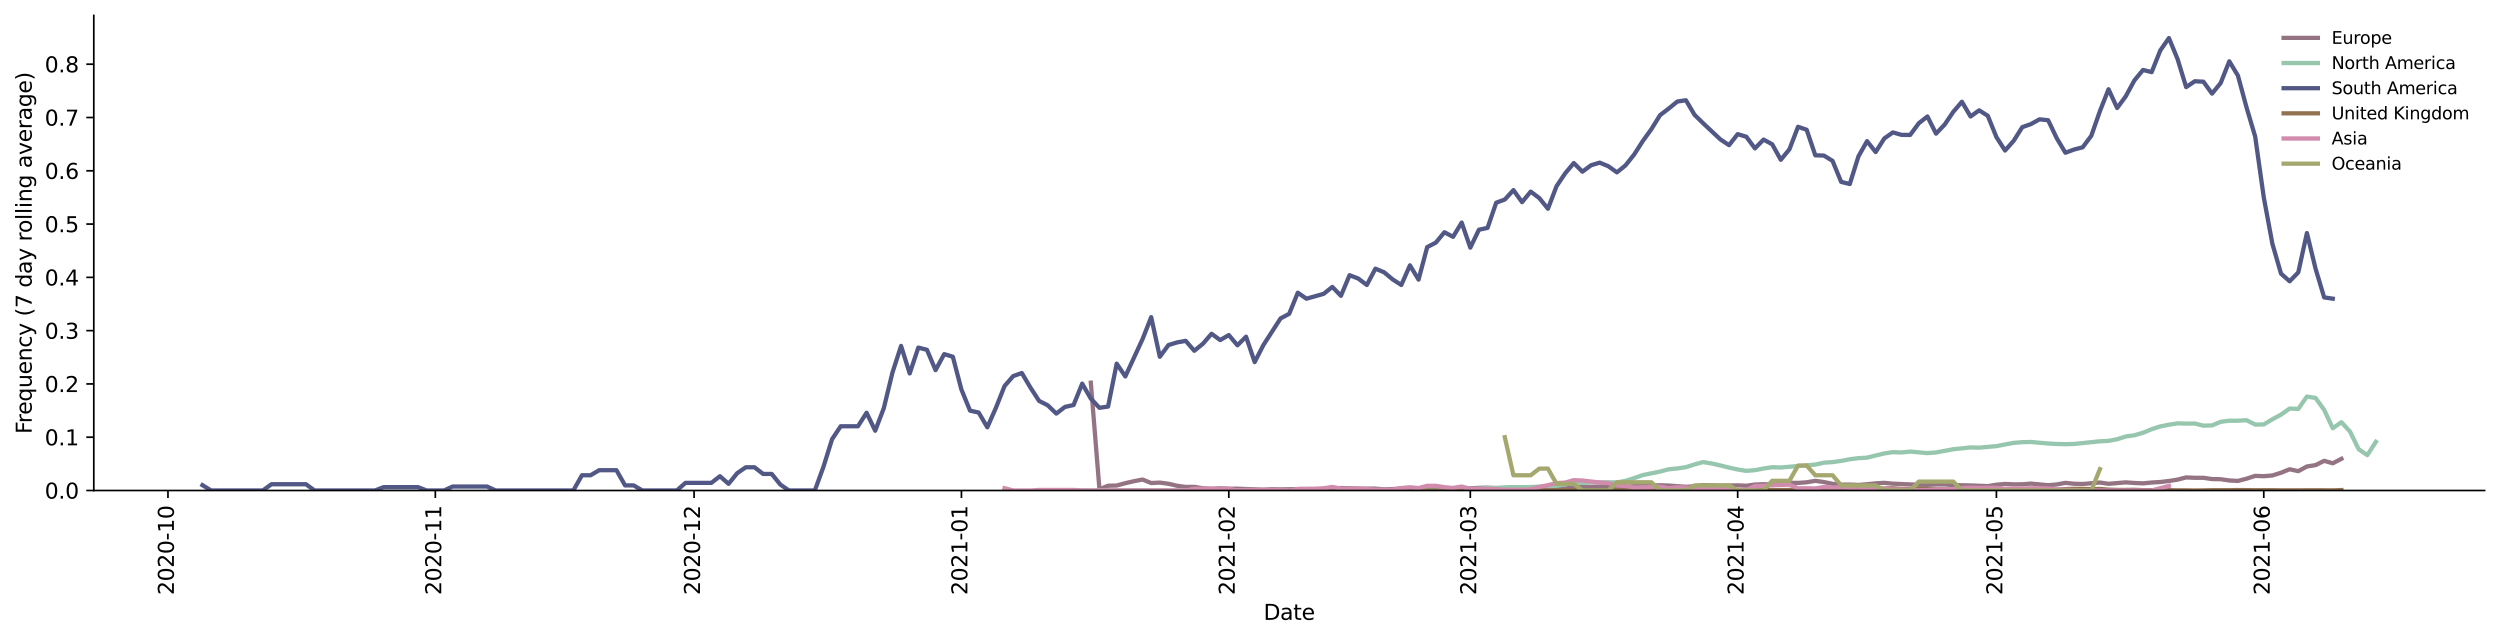 <?xml version="1.0" encoding="utf-8" standalone="no"?>
<!DOCTYPE svg PUBLIC "-//W3C//DTD SVG 1.1//EN"
  "http://www.w3.org/Graphics/SVG/1.1/DTD/svg11.dtd">
<svg height="298.621pt" version="1.1" viewBox="0 0 1166.981 298.621" width="1166.981pt" xmlns="http://www.w3.org/2000/svg" xmlns:xlink="http://www.w3.org/1999/xlink">
 <defs>
  <style type="text/css">*{stroke-linecap:butt;stroke-linejoin:round;}</style>
 </defs>
 <g id="figure_1">
  <g id="patch_1">
   <path d="M 0 298.621 
L 1166.981 298.621 
L 1166.981 0 
L 0 0 
z
" style="fill:#ffffff;"/>
  </g>
  <g id="axes_1">
   <g id="patch_2">
    <path d="M 43.781 228.96 
L 1159.781 228.96 
L 1159.781 7.2 
L 43.781 7.2 
z
" style="fill:#ffffff;"/>
   </g>
   <g id="matplotlib.axis_1">
    <g id="xtick_1">
     <g id="line2d_1">
      <defs>
       <path d="M 0 0 
L 0 3.5 
" id="mf13785abcd" style="stroke:#000000;stroke-width:0.8;"/>
      </defs>
      <g>
       <use style="stroke:#000000;stroke-width:0.8;" x="78.405" xlink:href="#mf13785abcd" y="228.96"/>
      </g>
     </g>
     <g id="text_1">
      <!-- 2020-10 -->
      <g transform="translate(81.164 277.743)rotate(-90)scale(0.1 -0.1)">
       <defs>
        <path d="M 1228 531 
L 3431 531 
L 3431 0 
L 469 0 
L 469 531 
Q 828 903 1448 1529 
Q 2069 2156 2228 2338 
Q 2531 2678 2651 2914 
Q 2772 3150 2772 3378 
Q 2772 3750 2511 3984 
Q 2250 4219 1831 4219 
Q 1534 4219 1204 4116 
Q 875 4013 500 3803 
L 500 4441 
Q 881 4594 1212 4672 
Q 1544 4750 1819 4750 
Q 2544 4750 2975 4387 
Q 3406 4025 3406 3419 
Q 3406 3131 3298 2873 
Q 3191 2616 2906 2266 
Q 2828 2175 2409 1742 
Q 1991 1309 1228 531 
z
" id="DejaVuSans-32" transform="scale(0.016)"/>
        <path d="M 2034 4250 
Q 1547 4250 1301 3770 
Q 1056 3291 1056 2328 
Q 1056 1369 1301 889 
Q 1547 409 2034 409 
Q 2525 409 2770 889 
Q 3016 1369 3016 2328 
Q 3016 3291 2770 3770 
Q 2525 4250 2034 4250 
z
M 2034 4750 
Q 2819 4750 3233 4129 
Q 3647 3509 3647 2328 
Q 3647 1150 3233 529 
Q 2819 -91 2034 -91 
Q 1250 -91 836 529 
Q 422 1150 422 2328 
Q 422 3509 836 4129 
Q 1250 4750 2034 4750 
z
" id="DejaVuSans-30" transform="scale(0.016)"/>
        <path d="M 313 2009 
L 1997 2009 
L 1997 1497 
L 313 1497 
L 313 2009 
z
" id="DejaVuSans-2d" transform="scale(0.016)"/>
        <path d="M 794 531 
L 1825 531 
L 1825 4091 
L 703 3866 
L 703 4441 
L 1819 4666 
L 2450 4666 
L 2450 531 
L 3481 531 
L 3481 0 
L 794 0 
L 794 531 
z
" id="DejaVuSans-31" transform="scale(0.016)"/>
       </defs>
       <use xlink:href="#DejaVuSans-32"/>
       <use x="63.623" xlink:href="#DejaVuSans-30"/>
       <use x="127.246" xlink:href="#DejaVuSans-32"/>
       <use x="190.869" xlink:href="#DejaVuSans-30"/>
       <use x="254.492" xlink:href="#DejaVuSans-2d"/>
       <use x="290.576" xlink:href="#DejaVuSans-31"/>
       <use x="354.199" xlink:href="#DejaVuSans-30"/>
      </g>
     </g>
    </g>
    <g id="xtick_2">
     <g id="line2d_2">
      <g>
       <use style="stroke:#000000;stroke-width:0.8;" x="203.21" xlink:href="#mf13785abcd" y="228.96"/>
      </g>
     </g>
     <g id="text_2">
      <!-- 2020-11 -->
      <g transform="translate(205.969 277.743)rotate(-90)scale(0.1 -0.1)">
       <use xlink:href="#DejaVuSans-32"/>
       <use x="63.623" xlink:href="#DejaVuSans-30"/>
       <use x="127.246" xlink:href="#DejaVuSans-32"/>
       <use x="190.869" xlink:href="#DejaVuSans-30"/>
       <use x="254.492" xlink:href="#DejaVuSans-2d"/>
       <use x="290.576" xlink:href="#DejaVuSans-31"/>
       <use x="354.199" xlink:href="#DejaVuSans-31"/>
      </g>
     </g>
    </g>
    <g id="xtick_3">
     <g id="line2d_3">
      <g>
       <use style="stroke:#000000;stroke-width:0.8;" x="323.989" xlink:href="#mf13785abcd" y="228.96"/>
      </g>
     </g>
     <g id="text_3">
      <!-- 2020-12 -->
      <g transform="translate(326.748 277.743)rotate(-90)scale(0.1 -0.1)">
       <use xlink:href="#DejaVuSans-32"/>
       <use x="63.623" xlink:href="#DejaVuSans-30"/>
       <use x="127.246" xlink:href="#DejaVuSans-32"/>
       <use x="190.869" xlink:href="#DejaVuSans-30"/>
       <use x="254.492" xlink:href="#DejaVuSans-2d"/>
       <use x="290.576" xlink:href="#DejaVuSans-31"/>
       <use x="354.199" xlink:href="#DejaVuSans-32"/>
      </g>
     </g>
    </g>
    <g id="xtick_4">
     <g id="line2d_4">
      <g>
       <use style="stroke:#000000;stroke-width:0.8;" x="448.794" xlink:href="#mf13785abcd" y="228.96"/>
      </g>
     </g>
     <g id="text_4">
      <!-- 2021-01 -->
      <g transform="translate(451.554 277.743)rotate(-90)scale(0.1 -0.1)">
       <use xlink:href="#DejaVuSans-32"/>
       <use x="63.623" xlink:href="#DejaVuSans-30"/>
       <use x="127.246" xlink:href="#DejaVuSans-32"/>
       <use x="190.869" xlink:href="#DejaVuSans-31"/>
       <use x="254.492" xlink:href="#DejaVuSans-2d"/>
       <use x="290.576" xlink:href="#DejaVuSans-30"/>
       <use x="354.199" xlink:href="#DejaVuSans-31"/>
      </g>
     </g>
    </g>
    <g id="xtick_5">
     <g id="line2d_5">
      <g>
       <use style="stroke:#000000;stroke-width:0.8;" x="573.599" xlink:href="#mf13785abcd" y="228.96"/>
      </g>
     </g>
     <g id="text_5">
      <!-- 2021-02 -->
      <g transform="translate(576.359 277.743)rotate(-90)scale(0.1 -0.1)">
       <use xlink:href="#DejaVuSans-32"/>
       <use x="63.623" xlink:href="#DejaVuSans-30"/>
       <use x="127.246" xlink:href="#DejaVuSans-32"/>
       <use x="190.869" xlink:href="#DejaVuSans-31"/>
       <use x="254.492" xlink:href="#DejaVuSans-2d"/>
       <use x="290.576" xlink:href="#DejaVuSans-30"/>
       <use x="354.199" xlink:href="#DejaVuSans-32"/>
      </g>
     </g>
    </g>
    <g id="xtick_6">
     <g id="line2d_6">
      <g>
       <use style="stroke:#000000;stroke-width:0.8;" x="686.327" xlink:href="#mf13785abcd" y="228.96"/>
      </g>
     </g>
     <g id="text_6">
      <!-- 2021-03 -->
      <g transform="translate(689.086 277.743)rotate(-90)scale(0.1 -0.1)">
       <defs>
        <path d="M 2597 2516 
Q 3050 2419 3304 2112 
Q 3559 1806 3559 1356 
Q 3559 666 3084 287 
Q 2609 -91 1734 -91 
Q 1441 -91 1130 -33 
Q 819 25 488 141 
L 488 750 
Q 750 597 1062 519 
Q 1375 441 1716 441 
Q 2309 441 2620 675 
Q 2931 909 2931 1356 
Q 2931 1769 2642 2001 
Q 2353 2234 1838 2234 
L 1294 2234 
L 1294 2753 
L 1863 2753 
Q 2328 2753 2575 2939 
Q 2822 3125 2822 3475 
Q 2822 3834 2567 4026 
Q 2313 4219 1838 4219 
Q 1578 4219 1281 4162 
Q 984 4106 628 3988 
L 628 4550 
Q 988 4650 1302 4700 
Q 1616 4750 1894 4750 
Q 2613 4750 3031 4423 
Q 3450 4097 3450 3541 
Q 3450 3153 3228 2886 
Q 3006 2619 2597 2516 
z
" id="DejaVuSans-33" transform="scale(0.016)"/>
       </defs>
       <use xlink:href="#DejaVuSans-32"/>
       <use x="63.623" xlink:href="#DejaVuSans-30"/>
       <use x="127.246" xlink:href="#DejaVuSans-32"/>
       <use x="190.869" xlink:href="#DejaVuSans-31"/>
       <use x="254.492" xlink:href="#DejaVuSans-2d"/>
       <use x="290.576" xlink:href="#DejaVuSans-30"/>
       <use x="354.199" xlink:href="#DejaVuSans-33"/>
      </g>
     </g>
    </g>
    <g id="xtick_7">
     <g id="line2d_7">
      <g>
       <use style="stroke:#000000;stroke-width:0.8;" x="811.132" xlink:href="#mf13785abcd" y="228.96"/>
      </g>
     </g>
     <g id="text_7">
      <!-- 2021-04 -->
      <g transform="translate(813.891 277.743)rotate(-90)scale(0.1 -0.1)">
       <defs>
        <path d="M 2419 4116 
L 825 1625 
L 2419 1625 
L 2419 4116 
z
M 2253 4666 
L 3047 4666 
L 3047 1625 
L 3713 1625 
L 3713 1100 
L 3047 1100 
L 3047 0 
L 2419 0 
L 2419 1100 
L 313 1100 
L 313 1709 
L 2253 4666 
z
" id="DejaVuSans-34" transform="scale(0.016)"/>
       </defs>
       <use xlink:href="#DejaVuSans-32"/>
       <use x="63.623" xlink:href="#DejaVuSans-30"/>
       <use x="127.246" xlink:href="#DejaVuSans-32"/>
       <use x="190.869" xlink:href="#DejaVuSans-31"/>
       <use x="254.492" xlink:href="#DejaVuSans-2d"/>
       <use x="290.576" xlink:href="#DejaVuSans-30"/>
       <use x="354.199" xlink:href="#DejaVuSans-34"/>
      </g>
     </g>
    </g>
    <g id="xtick_8">
     <g id="line2d_8">
      <g>
       <use style="stroke:#000000;stroke-width:0.8;" x="931.911" xlink:href="#mf13785abcd" y="228.96"/>
      </g>
     </g>
     <g id="text_8">
      <!-- 2021-05 -->
      <g transform="translate(934.67 277.743)rotate(-90)scale(0.1 -0.1)">
       <defs>
        <path d="M 691 4666 
L 3169 4666 
L 3169 4134 
L 1269 4134 
L 1269 2991 
Q 1406 3038 1543 3061 
Q 1681 3084 1819 3084 
Q 2600 3084 3056 2656 
Q 3513 2228 3513 1497 
Q 3513 744 3044 326 
Q 2575 -91 1722 -91 
Q 1428 -91 1123 -41 
Q 819 9 494 109 
L 494 744 
Q 775 591 1075 516 
Q 1375 441 1709 441 
Q 2250 441 2565 725 
Q 2881 1009 2881 1497 
Q 2881 1984 2565 2268 
Q 2250 2553 1709 2553 
Q 1456 2553 1204 2497 
Q 953 2441 691 2322 
L 691 4666 
z
" id="DejaVuSans-35" transform="scale(0.016)"/>
       </defs>
       <use xlink:href="#DejaVuSans-32"/>
       <use x="63.623" xlink:href="#DejaVuSans-30"/>
       <use x="127.246" xlink:href="#DejaVuSans-32"/>
       <use x="190.869" xlink:href="#DejaVuSans-31"/>
       <use x="254.492" xlink:href="#DejaVuSans-2d"/>
       <use x="290.576" xlink:href="#DejaVuSans-30"/>
       <use x="354.199" xlink:href="#DejaVuSans-35"/>
      </g>
     </g>
    </g>
    <g id="xtick_9">
     <g id="line2d_9">
      <g>
       <use style="stroke:#000000;stroke-width:0.8;" x="1056.716" xlink:href="#mf13785abcd" y="228.96"/>
      </g>
     </g>
     <g id="text_9">
      <!-- 2021-06 -->
      <g transform="translate(1059.476 277.743)rotate(-90)scale(0.1 -0.1)">
       <defs>
        <path d="M 2113 2584 
Q 1688 2584 1439 2293 
Q 1191 2003 1191 1497 
Q 1191 994 1439 701 
Q 1688 409 2113 409 
Q 2538 409 2786 701 
Q 3034 994 3034 1497 
Q 3034 2003 2786 2293 
Q 2538 2584 2113 2584 
z
M 3366 4563 
L 3366 3988 
Q 3128 4100 2886 4159 
Q 2644 4219 2406 4219 
Q 1781 4219 1451 3797 
Q 1122 3375 1075 2522 
Q 1259 2794 1537 2939 
Q 1816 3084 2150 3084 
Q 2853 3084 3261 2657 
Q 3669 2231 3669 1497 
Q 3669 778 3244 343 
Q 2819 -91 2113 -91 
Q 1303 -91 875 529 
Q 447 1150 447 2328 
Q 447 3434 972 4092 
Q 1497 4750 2381 4750 
Q 2619 4750 2861 4703 
Q 3103 4656 3366 4563 
z
" id="DejaVuSans-36" transform="scale(0.016)"/>
       </defs>
       <use xlink:href="#DejaVuSans-32"/>
       <use x="63.623" xlink:href="#DejaVuSans-30"/>
       <use x="127.246" xlink:href="#DejaVuSans-32"/>
       <use x="190.869" xlink:href="#DejaVuSans-31"/>
       <use x="254.492" xlink:href="#DejaVuSans-2d"/>
       <use x="290.576" xlink:href="#DejaVuSans-30"/>
       <use x="354.199" xlink:href="#DejaVuSans-36"/>
      </g>
     </g>
    </g>
    <g id="text_10">
     <!-- Date -->
     <g transform="translate(589.83 289.341)scale(0.1 -0.1)">
      <defs>
       <path d="M 1259 4147 
L 1259 519 
L 2022 519 
Q 2988 519 3436 956 
Q 3884 1394 3884 2338 
Q 3884 3275 3436 3711 
Q 2988 4147 2022 4147 
L 1259 4147 
z
M 628 4666 
L 1925 4666 
Q 3281 4666 3915 4102 
Q 4550 3538 4550 2338 
Q 4550 1131 3912 565 
Q 3275 0 1925 0 
L 628 0 
L 628 4666 
z
" id="DejaVuSans-44" transform="scale(0.016)"/>
       <path d="M 2194 1759 
Q 1497 1759 1228 1600 
Q 959 1441 959 1056 
Q 959 750 1161 570 
Q 1363 391 1709 391 
Q 2188 391 2477 730 
Q 2766 1069 2766 1631 
L 2766 1759 
L 2194 1759 
z
M 3341 1997 
L 3341 0 
L 2766 0 
L 2766 531 
Q 2569 213 2275 61 
Q 1981 -91 1556 -91 
Q 1019 -91 701 211 
Q 384 513 384 1019 
Q 384 1609 779 1909 
Q 1175 2209 1959 2209 
L 2766 2209 
L 2766 2266 
Q 2766 2663 2505 2880 
Q 2244 3097 1772 3097 
Q 1472 3097 1187 3025 
Q 903 2953 641 2809 
L 641 3341 
Q 956 3463 1253 3523 
Q 1550 3584 1831 3584 
Q 2591 3584 2966 3190 
Q 3341 2797 3341 1997 
z
" id="DejaVuSans-61" transform="scale(0.016)"/>
       <path d="M 1172 4494 
L 1172 3500 
L 2356 3500 
L 2356 3053 
L 1172 3053 
L 1172 1153 
Q 1172 725 1289 603 
Q 1406 481 1766 481 
L 2356 481 
L 2356 0 
L 1766 0 
Q 1100 0 847 248 
Q 594 497 594 1153 
L 594 3053 
L 172 3053 
L 172 3500 
L 594 3500 
L 594 4494 
L 1172 4494 
z
" id="DejaVuSans-74" transform="scale(0.016)"/>
       <path d="M 3597 1894 
L 3597 1613 
L 953 1613 
Q 991 1019 1311 708 
Q 1631 397 2203 397 
Q 2534 397 2845 478 
Q 3156 559 3463 722 
L 3463 178 
Q 3153 47 2828 -22 
Q 2503 -91 2169 -91 
Q 1331 -91 842 396 
Q 353 884 353 1716 
Q 353 2575 817 3079 
Q 1281 3584 2069 3584 
Q 2775 3584 3186 3129 
Q 3597 2675 3597 1894 
z
M 3022 2063 
Q 3016 2534 2758 2815 
Q 2500 3097 2075 3097 
Q 1594 3097 1305 2825 
Q 1016 2553 972 2059 
L 3022 2063 
z
" id="DejaVuSans-65" transform="scale(0.016)"/>
      </defs>
      <use xlink:href="#DejaVuSans-44"/>
      <use x="77.002" xlink:href="#DejaVuSans-61"/>
      <use x="138.281" xlink:href="#DejaVuSans-74"/>
      <use x="177.49" xlink:href="#DejaVuSans-65"/>
     </g>
    </g>
   </g>
   <g id="matplotlib.axis_2">
    <g id="ytick_1">
     <g id="line2d_10">
      <defs>
       <path d="M 0 0 
L -3.5 0 
" id="m6af9c7e926" style="stroke:#000000;stroke-width:0.8;"/>
      </defs>
      <g>
       <use style="stroke:#000000;stroke-width:0.8;" x="43.781" xlink:href="#m6af9c7e926" y="228.96"/>
      </g>
     </g>
     <g id="text_11">
      <!-- 0.0 -->
      <g transform="translate(20.878 232.759)scale(0.1 -0.1)">
       <defs>
        <path d="M 684 794 
L 1344 794 
L 1344 0 
L 684 0 
L 684 794 
z
" id="DejaVuSans-2e" transform="scale(0.016)"/>
       </defs>
       <use xlink:href="#DejaVuSans-30"/>
       <use x="63.623" xlink:href="#DejaVuSans-2e"/>
       <use x="95.41" xlink:href="#DejaVuSans-30"/>
      </g>
     </g>
    </g>
    <g id="ytick_2">
     <g id="line2d_11">
      <g>
       <use style="stroke:#000000;stroke-width:0.8;" x="43.781" xlink:href="#m6af9c7e926" y="204.087"/>
      </g>
     </g>
     <g id="text_12">
      <!-- 0.1 -->
      <g transform="translate(20.878 207.886)scale(0.1 -0.1)">
       <use xlink:href="#DejaVuSans-30"/>
       <use x="63.623" xlink:href="#DejaVuSans-2e"/>
       <use x="95.41" xlink:href="#DejaVuSans-31"/>
      </g>
     </g>
    </g>
    <g id="ytick_3">
     <g id="line2d_12">
      <g>
       <use style="stroke:#000000;stroke-width:0.8;" x="43.781" xlink:href="#m6af9c7e926" y="179.214"/>
      </g>
     </g>
     <g id="text_13">
      <!-- 0.2 -->
      <g transform="translate(20.878 183.013)scale(0.1 -0.1)">
       <use xlink:href="#DejaVuSans-30"/>
       <use x="63.623" xlink:href="#DejaVuSans-2e"/>
       <use x="95.41" xlink:href="#DejaVuSans-32"/>
      </g>
     </g>
    </g>
    <g id="ytick_4">
     <g id="line2d_13">
      <g>
       <use style="stroke:#000000;stroke-width:0.8;" x="43.781" xlink:href="#m6af9c7e926" y="154.341"/>
      </g>
     </g>
     <g id="text_14">
      <!-- 0.3 -->
      <g transform="translate(20.878 158.14)scale(0.1 -0.1)">
       <use xlink:href="#DejaVuSans-30"/>
       <use x="63.623" xlink:href="#DejaVuSans-2e"/>
       <use x="95.41" xlink:href="#DejaVuSans-33"/>
      </g>
     </g>
    </g>
    <g id="ytick_5">
     <g id="line2d_14">
      <g>
       <use style="stroke:#000000;stroke-width:0.8;" x="43.781" xlink:href="#m6af9c7e926" y="129.467"/>
      </g>
     </g>
     <g id="text_15">
      <!-- 0.4 -->
      <g transform="translate(20.878 133.267)scale(0.1 -0.1)">
       <use xlink:href="#DejaVuSans-30"/>
       <use x="63.623" xlink:href="#DejaVuSans-2e"/>
       <use x="95.41" xlink:href="#DejaVuSans-34"/>
      </g>
     </g>
    </g>
    <g id="ytick_6">
     <g id="line2d_15">
      <g>
       <use style="stroke:#000000;stroke-width:0.8;" x="43.781" xlink:href="#m6af9c7e926" y="104.594"/>
      </g>
     </g>
     <g id="text_16">
      <!-- 0.5 -->
      <g transform="translate(20.878 108.393)scale(0.1 -0.1)">
       <use xlink:href="#DejaVuSans-30"/>
       <use x="63.623" xlink:href="#DejaVuSans-2e"/>
       <use x="95.41" xlink:href="#DejaVuSans-35"/>
      </g>
     </g>
    </g>
    <g id="ytick_7">
     <g id="line2d_16">
      <g>
       <use style="stroke:#000000;stroke-width:0.8;" x="43.781" xlink:href="#m6af9c7e926" y="79.721"/>
      </g>
     </g>
     <g id="text_17">
      <!-- 0.6 -->
      <g transform="translate(20.878 83.52)scale(0.1 -0.1)">
       <use xlink:href="#DejaVuSans-30"/>
       <use x="63.623" xlink:href="#DejaVuSans-2e"/>
       <use x="95.41" xlink:href="#DejaVuSans-36"/>
      </g>
     </g>
    </g>
    <g id="ytick_8">
     <g id="line2d_17">
      <g>
       <use style="stroke:#000000;stroke-width:0.8;" x="43.781" xlink:href="#m6af9c7e926" y="54.848"/>
      </g>
     </g>
     <g id="text_18">
      <!-- 0.7 -->
      <g transform="translate(20.878 58.647)scale(0.1 -0.1)">
       <defs>
        <path d="M 525 4666 
L 3525 4666 
L 3525 4397 
L 1831 0 
L 1172 0 
L 2766 4134 
L 525 4134 
L 525 4666 
z
" id="DejaVuSans-37" transform="scale(0.016)"/>
       </defs>
       <use xlink:href="#DejaVuSans-30"/>
       <use x="63.623" xlink:href="#DejaVuSans-2e"/>
       <use x="95.41" xlink:href="#DejaVuSans-37"/>
      </g>
     </g>
    </g>
    <g id="ytick_9">
     <g id="line2d_18">
      <g>
       <use style="stroke:#000000;stroke-width:0.8;" x="43.781" xlink:href="#m6af9c7e926" y="29.975"/>
      </g>
     </g>
     <g id="text_19">
      <!-- 0.8 -->
      <g transform="translate(20.878 33.774)scale(0.1 -0.1)">
       <defs>
        <path d="M 2034 2216 
Q 1584 2216 1326 1975 
Q 1069 1734 1069 1313 
Q 1069 891 1326 650 
Q 1584 409 2034 409 
Q 2484 409 2743 651 
Q 3003 894 3003 1313 
Q 3003 1734 2745 1975 
Q 2488 2216 2034 2216 
z
M 1403 2484 
Q 997 2584 770 2862 
Q 544 3141 544 3541 
Q 544 4100 942 4425 
Q 1341 4750 2034 4750 
Q 2731 4750 3128 4425 
Q 3525 4100 3525 3541 
Q 3525 3141 3298 2862 
Q 3072 2584 2669 2484 
Q 3125 2378 3379 2068 
Q 3634 1759 3634 1313 
Q 3634 634 3220 271 
Q 2806 -91 2034 -91 
Q 1263 -91 848 271 
Q 434 634 434 1313 
Q 434 1759 690 2068 
Q 947 2378 1403 2484 
z
M 1172 3481 
Q 1172 3119 1398 2916 
Q 1625 2713 2034 2713 
Q 2441 2713 2670 2916 
Q 2900 3119 2900 3481 
Q 2900 3844 2670 4047 
Q 2441 4250 2034 4250 
Q 1625 4250 1398 4047 
Q 1172 3844 1172 3481 
z
" id="DejaVuSans-38" transform="scale(0.016)"/>
       </defs>
       <use xlink:href="#DejaVuSans-30"/>
       <use x="63.623" xlink:href="#DejaVuSans-2e"/>
       <use x="95.41" xlink:href="#DejaVuSans-38"/>
      </g>
     </g>
    </g>
    <g id="text_20">
     <!-- Frequency (7 day rolling average) -->
     <g transform="translate(14.798 202.529)rotate(-90)scale(0.1 -0.1)">
      <defs>
       <path d="M 628 4666 
L 3309 4666 
L 3309 4134 
L 1259 4134 
L 1259 2759 
L 3109 2759 
L 3109 2228 
L 1259 2228 
L 1259 0 
L 628 0 
L 628 4666 
z
" id="DejaVuSans-46" transform="scale(0.016)"/>
       <path d="M 2631 2963 
Q 2534 3019 2420 3045 
Q 2306 3072 2169 3072 
Q 1681 3072 1420 2755 
Q 1159 2438 1159 1844 
L 1159 0 
L 581 0 
L 581 3500 
L 1159 3500 
L 1159 2956 
Q 1341 3275 1631 3429 
Q 1922 3584 2338 3584 
Q 2397 3584 2469 3576 
Q 2541 3569 2628 3553 
L 2631 2963 
z
" id="DejaVuSans-72" transform="scale(0.016)"/>
       <path d="M 947 1747 
Q 947 1113 1208 752 
Q 1469 391 1925 391 
Q 2381 391 2643 752 
Q 2906 1113 2906 1747 
Q 2906 2381 2643 2742 
Q 2381 3103 1925 3103 
Q 1469 3103 1208 2742 
Q 947 2381 947 1747 
z
M 2906 525 
Q 2725 213 2448 61 
Q 2172 -91 1784 -91 
Q 1150 -91 751 415 
Q 353 922 353 1747 
Q 353 2572 751 3078 
Q 1150 3584 1784 3584 
Q 2172 3584 2448 3432 
Q 2725 3281 2906 2969 
L 2906 3500 
L 3481 3500 
L 3481 -1331 
L 2906 -1331 
L 2906 525 
z
" id="DejaVuSans-71" transform="scale(0.016)"/>
       <path d="M 544 1381 
L 544 3500 
L 1119 3500 
L 1119 1403 
Q 1119 906 1312 657 
Q 1506 409 1894 409 
Q 2359 409 2629 706 
Q 2900 1003 2900 1516 
L 2900 3500 
L 3475 3500 
L 3475 0 
L 2900 0 
L 2900 538 
Q 2691 219 2414 64 
Q 2138 -91 1772 -91 
Q 1169 -91 856 284 
Q 544 659 544 1381 
z
M 1991 3584 
L 1991 3584 
z
" id="DejaVuSans-75" transform="scale(0.016)"/>
       <path d="M 3513 2113 
L 3513 0 
L 2938 0 
L 2938 2094 
Q 2938 2591 2744 2837 
Q 2550 3084 2163 3084 
Q 1697 3084 1428 2787 
Q 1159 2491 1159 1978 
L 1159 0 
L 581 0 
L 581 3500 
L 1159 3500 
L 1159 2956 
Q 1366 3272 1645 3428 
Q 1925 3584 2291 3584 
Q 2894 3584 3203 3211 
Q 3513 2838 3513 2113 
z
" id="DejaVuSans-6e" transform="scale(0.016)"/>
       <path d="M 3122 3366 
L 3122 2828 
Q 2878 2963 2633 3030 
Q 2388 3097 2138 3097 
Q 1578 3097 1268 2742 
Q 959 2388 959 1747 
Q 959 1106 1268 751 
Q 1578 397 2138 397 
Q 2388 397 2633 464 
Q 2878 531 3122 666 
L 3122 134 
Q 2881 22 2623 -34 
Q 2366 -91 2075 -91 
Q 1284 -91 818 406 
Q 353 903 353 1747 
Q 353 2603 823 3093 
Q 1294 3584 2113 3584 
Q 2378 3584 2631 3529 
Q 2884 3475 3122 3366 
z
" id="DejaVuSans-63" transform="scale(0.016)"/>
       <path d="M 2059 -325 
Q 1816 -950 1584 -1140 
Q 1353 -1331 966 -1331 
L 506 -1331 
L 506 -850 
L 844 -850 
Q 1081 -850 1212 -737 
Q 1344 -625 1503 -206 
L 1606 56 
L 191 3500 
L 800 3500 
L 1894 763 
L 2988 3500 
L 3597 3500 
L 2059 -325 
z
" id="DejaVuSans-79" transform="scale(0.016)"/>
       <path id="DejaVuSans-20" transform="scale(0.016)"/>
       <path d="M 1984 4856 
Q 1566 4138 1362 3434 
Q 1159 2731 1159 2009 
Q 1159 1288 1364 580 
Q 1569 -128 1984 -844 
L 1484 -844 
Q 1016 -109 783 600 
Q 550 1309 550 2009 
Q 550 2706 781 3412 
Q 1013 4119 1484 4856 
L 1984 4856 
z
" id="DejaVuSans-28" transform="scale(0.016)"/>
       <path d="M 2906 2969 
L 2906 4863 
L 3481 4863 
L 3481 0 
L 2906 0 
L 2906 525 
Q 2725 213 2448 61 
Q 2172 -91 1784 -91 
Q 1150 -91 751 415 
Q 353 922 353 1747 
Q 353 2572 751 3078 
Q 1150 3584 1784 3584 
Q 2172 3584 2448 3432 
Q 2725 3281 2906 2969 
z
M 947 1747 
Q 947 1113 1208 752 
Q 1469 391 1925 391 
Q 2381 391 2643 752 
Q 2906 1113 2906 1747 
Q 2906 2381 2643 2742 
Q 2381 3103 1925 3103 
Q 1469 3103 1208 2742 
Q 947 2381 947 1747 
z
" id="DejaVuSans-64" transform="scale(0.016)"/>
       <path d="M 1959 3097 
Q 1497 3097 1228 2736 
Q 959 2375 959 1747 
Q 959 1119 1226 758 
Q 1494 397 1959 397 
Q 2419 397 2687 759 
Q 2956 1122 2956 1747 
Q 2956 2369 2687 2733 
Q 2419 3097 1959 3097 
z
M 1959 3584 
Q 2709 3584 3137 3096 
Q 3566 2609 3566 1747 
Q 3566 888 3137 398 
Q 2709 -91 1959 -91 
Q 1206 -91 779 398 
Q 353 888 353 1747 
Q 353 2609 779 3096 
Q 1206 3584 1959 3584 
z
" id="DejaVuSans-6f" transform="scale(0.016)"/>
       <path d="M 603 4863 
L 1178 4863 
L 1178 0 
L 603 0 
L 603 4863 
z
" id="DejaVuSans-6c" transform="scale(0.016)"/>
       <path d="M 603 3500 
L 1178 3500 
L 1178 0 
L 603 0 
L 603 3500 
z
M 603 4863 
L 1178 4863 
L 1178 4134 
L 603 4134 
L 603 4863 
z
" id="DejaVuSans-69" transform="scale(0.016)"/>
       <path d="M 2906 1791 
Q 2906 2416 2648 2759 
Q 2391 3103 1925 3103 
Q 1463 3103 1205 2759 
Q 947 2416 947 1791 
Q 947 1169 1205 825 
Q 1463 481 1925 481 
Q 2391 481 2648 825 
Q 2906 1169 2906 1791 
z
M 3481 434 
Q 3481 -459 3084 -895 
Q 2688 -1331 1869 -1331 
Q 1566 -1331 1297 -1286 
Q 1028 -1241 775 -1147 
L 775 -588 
Q 1028 -725 1275 -790 
Q 1522 -856 1778 -856 
Q 2344 -856 2625 -561 
Q 2906 -266 2906 331 
L 2906 616 
Q 2728 306 2450 153 
Q 2172 0 1784 0 
Q 1141 0 747 490 
Q 353 981 353 1791 
Q 353 2603 747 3093 
Q 1141 3584 1784 3584 
Q 2172 3584 2450 3431 
Q 2728 3278 2906 2969 
L 2906 3500 
L 3481 3500 
L 3481 434 
z
" id="DejaVuSans-67" transform="scale(0.016)"/>
       <path d="M 191 3500 
L 800 3500 
L 1894 563 
L 2988 3500 
L 3597 3500 
L 2284 0 
L 1503 0 
L 191 3500 
z
" id="DejaVuSans-76" transform="scale(0.016)"/>
       <path d="M 513 4856 
L 1013 4856 
Q 1481 4119 1714 3412 
Q 1947 2706 1947 2009 
Q 1947 1309 1714 600 
Q 1481 -109 1013 -844 
L 513 -844 
Q 928 -128 1133 580 
Q 1338 1288 1338 2009 
Q 1338 2731 1133 3434 
Q 928 4138 513 4856 
z
" id="DejaVuSans-29" transform="scale(0.016)"/>
      </defs>
      <use xlink:href="#DejaVuSans-46"/>
      <use x="50.27" xlink:href="#DejaVuSans-72"/>
      <use x="89.133" xlink:href="#DejaVuSans-65"/>
      <use x="150.656" xlink:href="#DejaVuSans-71"/>
      <use x="214.133" xlink:href="#DejaVuSans-75"/>
      <use x="277.512" xlink:href="#DejaVuSans-65"/>
      <use x="339.035" xlink:href="#DejaVuSans-6e"/>
      <use x="402.414" xlink:href="#DejaVuSans-63"/>
      <use x="457.395" xlink:href="#DejaVuSans-79"/>
      <use x="516.574" xlink:href="#DejaVuSans-20"/>
      <use x="548.361" xlink:href="#DejaVuSans-28"/>
      <use x="587.375" xlink:href="#DejaVuSans-37"/>
      <use x="650.998" xlink:href="#DejaVuSans-20"/>
      <use x="682.785" xlink:href="#DejaVuSans-64"/>
      <use x="746.262" xlink:href="#DejaVuSans-61"/>
      <use x="807.541" xlink:href="#DejaVuSans-79"/>
      <use x="866.721" xlink:href="#DejaVuSans-20"/>
      <use x="898.508" xlink:href="#DejaVuSans-72"/>
      <use x="937.371" xlink:href="#DejaVuSans-6f"/>
      <use x="998.553" xlink:href="#DejaVuSans-6c"/>
      <use x="1026.336" xlink:href="#DejaVuSans-6c"/>
      <use x="1054.119" xlink:href="#DejaVuSans-69"/>
      <use x="1081.902" xlink:href="#DejaVuSans-6e"/>
      <use x="1145.281" xlink:href="#DejaVuSans-67"/>
      <use x="1208.758" xlink:href="#DejaVuSans-20"/>
      <use x="1240.545" xlink:href="#DejaVuSans-61"/>
      <use x="1301.824" xlink:href="#DejaVuSans-76"/>
      <use x="1361.004" xlink:href="#DejaVuSans-65"/>
      <use x="1422.527" xlink:href="#DejaVuSans-72"/>
      <use x="1463.641" xlink:href="#DejaVuSans-61"/>
      <use x="1524.92" xlink:href="#DejaVuSans-67"/>
      <use x="1588.396" xlink:href="#DejaVuSans-65"/>
      <use x="1649.92" xlink:href="#DejaVuSans-29"/>
     </g>
    </g>
   </g>
   <g id="line2d_19">
    <path clip-path="url(#pbc1bf89241)" d="M 509.184 178.628 
L 513.21 228.375 
L 517.236 226.735 
L 521.262 226.639 
L 525.288 225.545 
L 529.314 224.624 
L 533.34 223.839 
L 537.366 225.479 
L 541.392 225.272 
L 545.418 225.823 
L 549.444 226.745 
L 553.47 227.305 
L 557.496 227.247 
L 561.522 227.932 
L 565.547 228.184 
L 569.573 227.952 
L 573.599 228.134 
L 577.625 228.115 
L 589.703 228.578 
L 593.729 228.378 
L 597.755 228.455 
L 605.807 228.317 
L 621.911 228.18 
L 625.937 227.793 
L 633.989 228.061 
L 642.041 228.092 
L 646.067 228.436 
L 650.093 228.291 
L 654.119 228.004 
L 658.145 228.093 
L 670.223 227.906 
L 674.249 228.144 
L 678.275 227.825 
L 682.301 227.825 
L 686.327 227.973 
L 690.353 227.723 
L 694.379 227.643 
L 698.405 227.833 
L 702.431 227.842 
L 706.457 227.469 
L 718.534 227.658 
L 722.56 227.649 
L 726.586 227.88 
L 730.612 227.976 
L 738.664 227.168 
L 742.69 227.194 
L 750.742 226.962 
L 754.768 227.337 
L 758.794 227.38 
L 762.82 226.88 
L 766.846 226.618 
L 770.872 226.676 
L 774.898 226.519 
L 778.924 226.65 
L 786.976 227.231 
L 791.002 227.017 
L 795.028 226.452 
L 803.08 226.723 
L 811.132 226.556 
L 815.158 226.737 
L 819.184 226.183 
L 823.21 226.016 
L 827.236 226.183 
L 835.288 225.369 
L 839.314 225.413 
L 843.34 225.137 
L 847.366 224.447 
L 851.392 225.022 
L 855.418 225.842 
L 859.444 226.241 
L 863.47 226.198 
L 867.496 226.366 
L 871.522 226.054 
L 875.547 225.621 
L 879.573 225.386 
L 883.599 225.775 
L 895.677 226.293 
L 899.703 226.324 
L 903.729 226.154 
L 907.755 226.137 
L 911.781 226.453 
L 919.833 226.592 
L 927.885 226.92 
L 931.911 226.263 
L 935.937 225.906 
L 939.963 226.078 
L 943.989 226.064 
L 948.015 225.744 
L 956.067 226.483 
L 960.093 226.136 
L 964.119 225.391 
L 968.145 225.812 
L 972.171 225.93 
L 980.223 225.236 
L 984.249 225.846 
L 992.301 225.16 
L 996.327 225.454 
L 1000.353 225.627 
L 1004.379 225.24 
L 1008.405 224.998 
L 1012.431 224.521 
L 1016.457 223.887 
L 1020.483 222.855 
L 1024.509 223.035 
L 1028.534 223.024 
L 1032.56 223.632 
L 1036.586 223.691 
L 1040.612 224.278 
L 1044.638 224.488 
L 1048.664 223.45 
L 1052.69 222.134 
L 1056.716 222.283 
L 1060.742 221.946 
L 1064.768 220.67 
L 1068.794 219.045 
L 1072.82 219.939 
L 1076.846 217.746 
L 1080.872 217.121 
L 1084.898 215.111 
L 1088.924 216.261 
L 1092.95 214.167 
L 1092.95 214.167 
" style="fill:none;stroke:#947383;stroke-linecap:square;stroke-width:2;"/>
   </g>
   <g id="line2d_20">
    <path clip-path="url(#pbc1bf89241)" d="M 497.106 228.865 
L 509.184 228.96 
L 517.236 228.861 
L 529.314 228.793 
L 537.366 228.893 
L 549.444 228.96 
L 569.573 228.91 
L 585.677 228.937 
L 613.859 228.843 
L 625.937 228.887 
L 638.015 228.736 
L 654.119 228.815 
L 682.301 228.286 
L 686.327 228.309 
L 694.379 227.864 
L 698.405 227.777 
L 702.431 227.5 
L 706.457 227.365 
L 710.483 227.424 
L 714.509 227.344 
L 718.534 227.152 
L 722.56 227.257 
L 726.586 226.762 
L 734.638 225.472 
L 738.664 225.336 
L 742.69 225.06 
L 754.768 225.177 
L 758.794 224.43 
L 762.82 223.165 
L 766.846 221.762 
L 774.898 220.124 
L 778.924 219.068 
L 782.95 218.675 
L 786.976 218.077 
L 791.002 216.773 
L 795.028 215.691 
L 799.054 216.378 
L 803.08 217.265 
L 807.106 218.279 
L 811.132 219.153 
L 815.158 219.787 
L 819.184 219.472 
L 823.21 218.703 
L 827.236 218.101 
L 831.262 218.224 
L 839.314 217.54 
L 847.366 216.864 
L 851.392 215.984 
L 855.418 215.701 
L 859.444 215.141 
L 863.47 214.37 
L 867.496 213.87 
L 871.522 213.623 
L 879.573 211.654 
L 883.599 211.06 
L 887.625 211.195 
L 891.651 210.789 
L 899.703 211.516 
L 903.729 211.204 
L 911.781 209.698 
L 919.833 208.859 
L 923.859 208.971 
L 931.911 208.241 
L 939.963 206.73 
L 943.989 206.407 
L 948.015 206.319 
L 956.067 207.026 
L 960.093 207.252 
L 964.119 207.34 
L 968.145 207.235 
L 980.223 205.99 
L 984.249 205.801 
L 988.275 205.039 
L 992.301 203.75 
L 996.327 203.175 
L 1000.353 202.018 
L 1004.379 200.333 
L 1008.405 199.052 
L 1012.431 198.25 
L 1016.457 197.619 
L 1020.483 197.739 
L 1024.509 197.687 
L 1028.534 198.698 
L 1032.56 198.578 
L 1036.586 196.895 
L 1040.612 196.385 
L 1044.638 196.392 
L 1048.664 196.14 
L 1052.69 198.191 
L 1056.716 198.117 
L 1060.742 195.705 
L 1064.768 193.546 
L 1068.794 190.701 
L 1072.82 190.876 
L 1076.846 185.108 
L 1080.872 185.766 
L 1084.898 191.321 
L 1088.924 199.913 
L 1092.95 197.079 
L 1096.976 201.479 
L 1101.002 209.69 
L 1105.028 212.453 
L 1109.054 206.235 
L 1109.054 206.235 
" style="fill:none;stroke:#96c6ad;stroke-linecap:square;stroke-width:2;"/>
   </g>
   <g id="line2d_21">
    <path clip-path="url(#pbc1bf89241)" d="M 94.509 226.473 
L 98.534 228.96 
L 122.69 228.96 
L 126.716 226.034 
L 142.82 226.034 
L 146.846 228.96 
L 175.028 228.96 
L 179.054 227.405 
L 195.158 227.405 
L 199.184 228.96 
L 207.236 228.96 
L 211.262 227.118 
L 227.366 227.118 
L 231.392 228.96 
L 267.625 228.96 
L 271.651 221.853 
L 275.677 221.853 
L 279.703 219.485 
L 287.755 219.485 
L 291.781 226.591 
L 295.807 226.591 
L 299.833 228.96 
L 315.937 228.96 
L 319.963 225.407 
L 332.041 225.407 
L 336.067 222.298 
L 340.093 225.851 
L 344.119 220.876 
L 348.145 218.113 
L 352.171 218.113 
L 356.197 221.222 
L 360.223 221.222 
L 364.249 226.196 
L 368.275 228.96 
L 380.353 228.96 
L 384.379 217.905 
L 388.405 205.008 
L 392.431 198.978 
L 400.483 198.978 
L 404.509 192.68 
L 408.534 201.054 
L 412.56 190.502 
L 416.586 173.92 
L 420.612 161.483 
L 424.638 174.314 
L 428.664 162.255 
L 432.69 163.291 
L 436.716 172.767 
L 440.742 165.305 
L 444.768 166.511 
L 448.794 181.879 
L 452.82 191.685 
L 456.846 192.573 
L 460.872 199.461 
L 464.898 190.341 
L 468.924 180.184 
L 472.95 175.56 
L 476.976 174.125 
L 481.002 180.917 
L 485.028 187.136 
L 489.054 189.179 
L 493.08 193.054 
L 497.106 189.951 
L 501.132 189.063 
L 505.158 179.085 
L 509.184 186.08 
L 513.21 190.358 
L 517.236 189.786 
L 521.262 169.758 
L 525.288 175.713 
L 533.34 158.281 
L 537.366 148.052 
L 541.392 166.535 
L 545.418 161.068 
L 549.444 159.84 
L 553.47 159.113 
L 557.496 163.735 
L 561.522 160.447 
L 565.547 155.806 
L 569.573 158.741 
L 573.599 156.406 
L 577.625 161.18 
L 581.651 157.163 
L 585.677 169.021 
L 589.703 161.133 
L 597.755 148.635 
L 601.781 146.502 
L 605.807 136.636 
L 609.833 139.426 
L 617.885 137.162 
L 621.911 133.931 
L 625.937 138.077 
L 629.963 128.459 
L 633.989 130.003 
L 638.015 133.018 
L 642.041 125.415 
L 646.067 127.087 
L 650.093 130.431 
L 654.119 133.027 
L 658.145 123.858 
L 662.171 130.525 
L 666.197 115.351 
L 670.223 113.257 
L 674.249 108.412 
L 678.275 110.555 
L 682.301 103.888 
L 686.327 115.593 
L 690.353 107.233 
L 694.379 106.373 
L 698.405 94.62 
L 702.431 93.141 
L 706.457 88.743 
L 710.483 94.355 
L 714.509 89.441 
L 718.534 92.468 
L 722.56 97.442 
L 726.586 86.911 
L 730.612 80.918 
L 734.638 76.113 
L 738.664 80.144 
L 742.69 77.143 
L 746.716 75.92 
L 750.742 77.583 
L 754.768 80.463 
L 758.794 77.172 
L 762.82 72.115 
L 766.846 65.838 
L 770.872 60.247 
L 774.898 53.763 
L 778.924 50.687 
L 782.95 47.401 
L 786.976 46.805 
L 791.002 53.608 
L 795.028 57.546 
L 803.08 65.089 
L 807.106 67.76 
L 811.132 62.621 
L 815.158 63.817 
L 819.184 69.256 
L 823.21 65.164 
L 827.236 67.322 
L 831.262 74.584 
L 835.288 69.69 
L 839.314 59.186 
L 843.34 60.575 
L 847.366 72.497 
L 851.392 72.615 
L 855.418 75.089 
L 859.444 84.91 
L 863.47 85.892 
L 867.496 73.021 
L 871.522 65.887 
L 875.547 70.973 
L 879.573 64.62 
L 883.599 61.807 
L 887.625 62.962 
L 891.651 62.983 
L 895.677 57.536 
L 899.703 54.372 
L 903.729 62.377 
L 907.755 58.15 
L 911.781 52.195 
L 915.807 47.502 
L 919.833 54.371 
L 923.859 51.505 
L 927.885 54.053 
L 931.911 63.996 
L 935.937 70.264 
L 939.963 65.733 
L 943.989 59.346 
L 948.015 57.928 
L 952.041 55.698 
L 956.067 56.122 
L 960.093 64.561 
L 964.119 71.303 
L 968.145 69.806 
L 972.171 68.757 
L 976.197 63.377 
L 980.223 51.877 
L 984.249 41.667 
L 988.275 50.416 
L 992.301 44.933 
L 996.327 37.52 
L 1000.353 32.651 
L 1004.379 33.662 
L 1008.405 23.55 
L 1012.431 17.76 
L 1016.457 27.525 
L 1020.483 40.65 
L 1024.509 37.935 
L 1028.534 38.137 
L 1032.56 43.693 
L 1036.586 38.763 
L 1040.612 28.614 
L 1044.638 35.266 
L 1048.664 50.152 
L 1052.69 63.7 
L 1056.716 92.158 
L 1060.742 113.842 
L 1064.768 127.742 
L 1068.794 131.295 
L 1072.82 127.149 
L 1076.846 108.782 
L 1080.872 125.364 
L 1084.898 138.824 
L 1088.924 139.417 
L 1088.924 139.417 
" style="fill:none;stroke:#525886;stroke-linecap:square;stroke-width:2;"/>
   </g>
   <g id="line2d_22">
    <path clip-path="url(#pbc1bf89241)" d="M 601.781 228.904 
L 605.807 228.96 
L 609.833 228.96 
L 613.859 228.96 
L 617.885 228.96 
L 621.911 228.929 
L 625.937 228.929 
L 629.963 228.929 
L 633.989 228.891 
L 638.015 228.865 
L 642.041 228.896 
L 646.067 228.896 
L 650.093 228.896 
L 654.119 228.935 
L 658.145 228.96 
L 662.171 228.96 
L 666.197 228.96 
L 670.223 228.96 
L 674.249 228.936 
L 678.275 228.905 
L 682.301 228.905 
L 686.327 228.885 
L 690.353 228.863 
L 694.379 228.866 
L 698.405 228.896 
L 702.431 228.896 
L 706.457 228.883 
L 710.483 228.905 
L 714.509 228.883 
L 718.534 228.862 
L 722.56 228.862 
L 726.586 228.832 
L 730.612 228.832 
L 734.638 228.853 
L 738.664 228.827 
L 742.69 228.812 
L 746.716 228.84 
L 750.742 228.84 
L 754.768 228.838 
L 758.794 228.885 
L 762.82 228.9 
L 766.846 228.935 
L 770.872 228.907 
L 774.898 228.931 
L 778.924 228.908 
L 782.95 228.908 
L 786.976 228.908 
L 791.002 228.937 
L 795.028 228.937 
L 799.054 228.96 
L 803.08 228.96 
L 807.106 228.933 
L 811.132 228.872 
L 815.158 228.872 
L 819.184 228.872 
L 823.21 228.791 
L 827.236 228.783 
L 831.262 228.778 
L 835.288 228.705 
L 839.314 228.606 
L 843.34 228.547 
L 847.366 228.515 
L 851.392 228.526 
L 855.418 228.517 
L 859.444 228.533 
L 863.47 228.634 
L 867.496 228.279 
L 871.522 228.177 
L 875.547 228.202 
L 879.573 228.021 
L 883.599 227.946 
L 887.625 228.229 
L 891.651 228.263 
L 895.677 228.279 
L 899.703 228.33 
L 903.729 228.372 
L 907.755 228.43 
L 911.781 228.512 
L 915.807 228.149 
L 919.833 228.314 
L 923.859 228.339 
L 927.885 228.32 
L 931.911 228.081 
L 935.937 228.399 
L 939.963 228.388 
L 943.989 228.308 
L 948.015 228.41 
L 952.041 228.645 
L 956.067 228.581 
L 960.093 228.577 
L 964.119 228.296 
L 968.145 228.183 
L 972.171 228.225 
L 976.197 228.334 
L 980.223 228.226 
L 984.249 228.575 
L 988.275 228.687 
L 992.301 228.687 
L 996.327 228.627 
L 1000.353 228.797 
L 1004.379 228.793 
L 1008.405 228.793 
L 1012.431 228.793 
L 1016.457 228.896 
L 1020.483 228.896 
L 1024.509 228.96 
L 1028.534 228.903 
L 1032.56 228.825 
L 1036.586 228.825 
L 1040.612 228.825 
L 1044.638 228.748 
L 1048.664 228.78 
L 1052.69 228.836 
L 1056.716 228.821 
L 1060.742 228.821 
L 1064.768 228.883 
L 1068.794 228.873 
L 1072.82 228.895 
L 1076.846 228.853 
L 1080.872 228.853 
L 1084.898 228.869 
L 1088.924 228.903 
L 1092.95 228.758 
" style="fill:none;stroke:#937252;stroke-linecap:square;stroke-width:2;"/>
   </g>
   <g id="line2d_23">
    <path clip-path="url(#pbc1bf89241)" d="M 468.924 227.884 
L 472.95 228.96 
L 481.002 228.96 
L 485.028 228.694 
L 501.132 228.694 
L 505.158 228.96 
L 553.47 228.96 
L 557.496 228.123 
L 573.599 228.123 
L 577.625 228.96 
L 581.651 228.66 
L 597.755 228.66 
L 601.781 228.96 
L 605.807 228.212 
L 613.859 228.212 
L 617.885 227.923 
L 621.911 227.301 
L 625.937 228.049 
L 633.989 228.049 
L 642.041 228.586 
L 650.093 228.586 
L 654.119 227.821 
L 658.145 227.448 
L 662.171 227.822 
L 666.197 226.764 
L 670.223 226.764 
L 674.249 227.418 
L 678.275 227.791 
L 682.301 227.109 
L 686.327 228.168 
L 698.405 228.279 
L 702.431 228.616 
L 710.483 228.616 
L 714.509 228.404 
L 718.534 227.285 
L 722.56 226.468 
L 726.586 225.521 
L 730.612 225.239 
L 734.638 224.141 
L 738.664 224.31 
L 746.716 225.241 
L 750.742 225.524 
L 754.768 226.651 
L 758.794 226.844 
L 762.82 227.549 
L 770.872 227.38 
L 774.898 227.146 
L 778.924 227.905 
L 782.95 227.444 
L 791.002 227.751 
L 795.028 228.167 
L 799.054 228.073 
L 807.106 228.796 
L 811.132 228.669 
L 815.158 228.669 
L 819.184 226.915 
L 835.288 226.22 
L 839.314 227.949 
L 843.34 227.914 
L 847.366 228.004 
L 851.392 227.327 
L 855.418 227.56 
L 859.444 227.446 
L 863.47 227.703 
L 867.496 227.595 
L 871.522 228.52 
L 875.547 228.117 
L 879.573 228.35 
L 887.625 228.459 
L 891.651 228.557 
L 895.677 228.847 
L 899.703 228.739 
L 903.729 228.454 
L 911.781 228.363 
L 915.807 227.827 
L 919.833 227.66 
L 923.859 227.766 
L 927.885 227.655 
L 931.911 227.746 
L 935.937 228.211 
L 939.963 228.038 
L 943.989 228.046 
L 948.015 227.919 
L 956.067 227.987 
L 960.093 228.434 
L 972.171 228.844 
L 976.197 228.96 
L 1004.379 228.96 
L 1012.431 226.818 
L 1012.431 226.818 
" style="fill:none;stroke:#d18cad;stroke-linecap:square;stroke-width:2;"/>
   </g>
   <g id="line2d_24">
    <path clip-path="url(#pbc1bf89241)" d="M 702.431 204.087 
L 706.457 221.853 
L 710.483 221.853 
L 714.509 221.853 
L 718.534 218.744 
L 722.56 218.744 
L 726.586 225.851 
L 730.612 225.851 
L 734.638 225.851 
L 738.664 228.96 
L 742.69 228.96 
L 746.716 228.96 
L 750.742 228.96 
L 754.768 225.133 
L 758.794 225.133 
L 762.82 225.133 
L 766.846 225.133 
L 770.872 225.133 
L 774.898 228.96 
L 778.924 228.96 
L 782.95 228.96 
L 786.976 228.96 
L 791.002 226.591 
L 795.028 226.591 
L 799.054 226.591 
L 803.08 226.591 
L 807.106 226.591 
L 811.132 228.96 
L 815.158 228.96 
L 819.184 228.96 
L 823.21 228.96 
L 827.236 224.438 
L 831.262 224.438 
L 835.288 224.438 
L 839.314 217.331 
L 843.34 217.331 
L 847.366 221.853 
L 851.392 221.853 
L 855.418 221.853 
L 859.444 226.591 
L 863.47 226.591 
L 867.496 226.591 
L 871.522 226.591 
L 875.547 226.591 
L 879.573 228.96 
L 883.599 228.96 
L 887.625 228.96 
L 891.651 228.96 
L 895.677 224.814 
L 899.703 224.814 
L 903.729 224.814 
L 907.755 224.814 
L 911.781 224.814 
L 915.807 228.96 
L 919.833 228.96 
L 923.859 228.96 
L 927.885 228.96 
L 931.911 228.96 
L 935.937 228.96 
L 939.963 228.96 
L 943.989 228.96 
L 948.015 228.96 
L 952.041 228.96 
L 956.067 228.96 
L 960.093 228.96 
L 964.119 228.96 
L 968.145 228.96 
L 972.171 228.96 
L 976.197 228.96 
L 980.223 219.011 
" style="fill:none;stroke:#a4a86f;stroke-linecap:square;stroke-width:2;"/>
   </g>
   <g id="patch_3">
    <path d="M 43.781 228.96 
L 43.781 7.2 
" style="fill:none;stroke:#000000;stroke-linecap:square;stroke-linejoin:miter;stroke-width:0.8;"/>
   </g>
   <g id="patch_4">
    <path d="M 43.781 228.96 
L 1159.781 228.96 
" style="fill:none;stroke:#000000;stroke-linecap:square;stroke-linejoin:miter;stroke-width:0.8;"/>
   </g>
   <g id="legend_1">
    <g id="line2d_25">
     <path d="M 1065.97 17.679 
L 1081.97 17.679 
" style="fill:none;stroke:#947383;stroke-linecap:square;stroke-width:2;"/>
    </g>
    <g id="line2d_26"/>
    <g id="text_21">
     <!-- Europe -->
     <g transform="translate(1088.37 20.479)scale(0.08 -0.08)">
      <defs>
       <path d="M 628 4666 
L 3578 4666 
L 3578 4134 
L 1259 4134 
L 1259 2753 
L 3481 2753 
L 3481 2222 
L 1259 2222 
L 1259 531 
L 3634 531 
L 3634 0 
L 628 0 
L 628 4666 
z
" id="DejaVuSans-45" transform="scale(0.016)"/>
       <path d="M 1159 525 
L 1159 -1331 
L 581 -1331 
L 581 3500 
L 1159 3500 
L 1159 2969 
Q 1341 3281 1617 3432 
Q 1894 3584 2278 3584 
Q 2916 3584 3314 3078 
Q 3713 2572 3713 1747 
Q 3713 922 3314 415 
Q 2916 -91 2278 -91 
Q 1894 -91 1617 61 
Q 1341 213 1159 525 
z
M 3116 1747 
Q 3116 2381 2855 2742 
Q 2594 3103 2138 3103 
Q 1681 3103 1420 2742 
Q 1159 2381 1159 1747 
Q 1159 1113 1420 752 
Q 1681 391 2138 391 
Q 2594 391 2855 752 
Q 3116 1113 3116 1747 
z
" id="DejaVuSans-70" transform="scale(0.016)"/>
      </defs>
      <use xlink:href="#DejaVuSans-45"/>
      <use x="63.184" xlink:href="#DejaVuSans-75"/>
      <use x="126.562" xlink:href="#DejaVuSans-72"/>
      <use x="165.426" xlink:href="#DejaVuSans-6f"/>
      <use x="226.607" xlink:href="#DejaVuSans-70"/>
      <use x="290.084" xlink:href="#DejaVuSans-65"/>
     </g>
    </g>
    <g id="line2d_27">
     <path d="M 1065.97 29.421 
L 1081.97 29.421 
" style="fill:none;stroke:#96c6ad;stroke-linecap:square;stroke-width:2;"/>
    </g>
    <g id="line2d_28"/>
    <g id="text_22">
     <!-- North America -->
     <g transform="translate(1088.37 32.221)scale(0.08 -0.08)">
      <defs>
       <path d="M 628 4666 
L 1478 4666 
L 3547 763 
L 3547 4666 
L 4159 4666 
L 4159 0 
L 3309 0 
L 1241 3903 
L 1241 0 
L 628 0 
L 628 4666 
z
" id="DejaVuSans-4e" transform="scale(0.016)"/>
       <path d="M 3513 2113 
L 3513 0 
L 2938 0 
L 2938 2094 
Q 2938 2591 2744 2837 
Q 2550 3084 2163 3084 
Q 1697 3084 1428 2787 
Q 1159 2491 1159 1978 
L 1159 0 
L 581 0 
L 581 4863 
L 1159 4863 
L 1159 2956 
Q 1366 3272 1645 3428 
Q 1925 3584 2291 3584 
Q 2894 3584 3203 3211 
Q 3513 2838 3513 2113 
z
" id="DejaVuSans-68" transform="scale(0.016)"/>
       <path d="M 2188 4044 
L 1331 1722 
L 3047 1722 
L 2188 4044 
z
M 1831 4666 
L 2547 4666 
L 4325 0 
L 3669 0 
L 3244 1197 
L 1141 1197 
L 716 0 
L 50 0 
L 1831 4666 
z
" id="DejaVuSans-41" transform="scale(0.016)"/>
       <path d="M 3328 2828 
Q 3544 3216 3844 3400 
Q 4144 3584 4550 3584 
Q 5097 3584 5394 3201 
Q 5691 2819 5691 2113 
L 5691 0 
L 5113 0 
L 5113 2094 
Q 5113 2597 4934 2840 
Q 4756 3084 4391 3084 
Q 3944 3084 3684 2787 
Q 3425 2491 3425 1978 
L 3425 0 
L 2847 0 
L 2847 2094 
Q 2847 2600 2669 2842 
Q 2491 3084 2119 3084 
Q 1678 3084 1418 2786 
Q 1159 2488 1159 1978 
L 1159 0 
L 581 0 
L 581 3500 
L 1159 3500 
L 1159 2956 
Q 1356 3278 1631 3431 
Q 1906 3584 2284 3584 
Q 2666 3584 2933 3390 
Q 3200 3197 3328 2828 
z
" id="DejaVuSans-6d" transform="scale(0.016)"/>
      </defs>
      <use xlink:href="#DejaVuSans-4e"/>
      <use x="74.805" xlink:href="#DejaVuSans-6f"/>
      <use x="135.986" xlink:href="#DejaVuSans-72"/>
      <use x="177.1" xlink:href="#DejaVuSans-74"/>
      <use x="216.309" xlink:href="#DejaVuSans-68"/>
      <use x="279.688" xlink:href="#DejaVuSans-20"/>
      <use x="311.475" xlink:href="#DejaVuSans-41"/>
      <use x="379.883" xlink:href="#DejaVuSans-6d"/>
      <use x="477.295" xlink:href="#DejaVuSans-65"/>
      <use x="538.818" xlink:href="#DejaVuSans-72"/>
      <use x="579.932" xlink:href="#DejaVuSans-69"/>
      <use x="607.715" xlink:href="#DejaVuSans-63"/>
      <use x="662.695" xlink:href="#DejaVuSans-61"/>
     </g>
    </g>
    <g id="line2d_29">
     <path d="M 1065.97 41.164 
L 1081.97 41.164 
" style="fill:none;stroke:#525886;stroke-linecap:square;stroke-width:2;"/>
    </g>
    <g id="line2d_30"/>
    <g id="text_23">
     <!-- South America -->
     <g transform="translate(1088.37 43.964)scale(0.08 -0.08)">
      <defs>
       <path d="M 3425 4513 
L 3425 3897 
Q 3066 4069 2747 4153 
Q 2428 4238 2131 4238 
Q 1616 4238 1336 4038 
Q 1056 3838 1056 3469 
Q 1056 3159 1242 3001 
Q 1428 2844 1947 2747 
L 2328 2669 
Q 3034 2534 3370 2195 
Q 3706 1856 3706 1288 
Q 3706 609 3251 259 
Q 2797 -91 1919 -91 
Q 1588 -91 1214 -16 
Q 841 59 441 206 
L 441 856 
Q 825 641 1194 531 
Q 1563 422 1919 422 
Q 2459 422 2753 634 
Q 3047 847 3047 1241 
Q 3047 1584 2836 1778 
Q 2625 1972 2144 2069 
L 1759 2144 
Q 1053 2284 737 2584 
Q 422 2884 422 3419 
Q 422 4038 858 4394 
Q 1294 4750 2059 4750 
Q 2388 4750 2728 4690 
Q 3069 4631 3425 4513 
z
" id="DejaVuSans-53" transform="scale(0.016)"/>
      </defs>
      <use xlink:href="#DejaVuSans-53"/>
      <use x="63.477" xlink:href="#DejaVuSans-6f"/>
      <use x="124.658" xlink:href="#DejaVuSans-75"/>
      <use x="188.037" xlink:href="#DejaVuSans-74"/>
      <use x="227.246" xlink:href="#DejaVuSans-68"/>
      <use x="290.625" xlink:href="#DejaVuSans-20"/>
      <use x="322.412" xlink:href="#DejaVuSans-41"/>
      <use x="390.82" xlink:href="#DejaVuSans-6d"/>
      <use x="488.232" xlink:href="#DejaVuSans-65"/>
      <use x="549.756" xlink:href="#DejaVuSans-72"/>
      <use x="590.869" xlink:href="#DejaVuSans-69"/>
      <use x="618.652" xlink:href="#DejaVuSans-63"/>
      <use x="673.633" xlink:href="#DejaVuSans-61"/>
     </g>
    </g>
    <g id="line2d_31">
     <path d="M 1065.97 52.906 
L 1081.97 52.906 
" style="fill:none;stroke:#937252;stroke-linecap:square;stroke-width:2;"/>
    </g>
    <g id="line2d_32"/>
    <g id="text_24">
     <!-- United Kingdom -->
     <g transform="translate(1088.37 55.706)scale(0.08 -0.08)">
      <defs>
       <path d="M 556 4666 
L 1191 4666 
L 1191 1831 
Q 1191 1081 1462 751 
Q 1734 422 2344 422 
Q 2950 422 3222 751 
Q 3494 1081 3494 1831 
L 3494 4666 
L 4128 4666 
L 4128 1753 
Q 4128 841 3676 375 
Q 3225 -91 2344 -91 
Q 1459 -91 1007 375 
Q 556 841 556 1753 
L 556 4666 
z
" id="DejaVuSans-55" transform="scale(0.016)"/>
       <path d="M 628 4666 
L 1259 4666 
L 1259 2694 
L 3353 4666 
L 4166 4666 
L 1850 2491 
L 4331 0 
L 3500 0 
L 1259 2247 
L 1259 0 
L 628 0 
L 628 4666 
z
" id="DejaVuSans-4b" transform="scale(0.016)"/>
      </defs>
      <use xlink:href="#DejaVuSans-55"/>
      <use x="73.193" xlink:href="#DejaVuSans-6e"/>
      <use x="136.572" xlink:href="#DejaVuSans-69"/>
      <use x="164.355" xlink:href="#DejaVuSans-74"/>
      <use x="203.564" xlink:href="#DejaVuSans-65"/>
      <use x="265.088" xlink:href="#DejaVuSans-64"/>
      <use x="328.564" xlink:href="#DejaVuSans-20"/>
      <use x="360.352" xlink:href="#DejaVuSans-4b"/>
      <use x="425.928" xlink:href="#DejaVuSans-69"/>
      <use x="453.711" xlink:href="#DejaVuSans-6e"/>
      <use x="517.09" xlink:href="#DejaVuSans-67"/>
      <use x="580.566" xlink:href="#DejaVuSans-64"/>
      <use x="644.043" xlink:href="#DejaVuSans-6f"/>
      <use x="705.225" xlink:href="#DejaVuSans-6d"/>
     </g>
    </g>
    <g id="line2d_33">
     <path d="M 1065.97 64.649 
L 1081.97 64.649 
" style="fill:none;stroke:#d18cad;stroke-linecap:square;stroke-width:2;"/>
    </g>
    <g id="line2d_34"/>
    <g id="text_25">
     <!-- Asia -->
     <g transform="translate(1088.37 67.449)scale(0.08 -0.08)">
      <defs>
       <path d="M 2834 3397 
L 2834 2853 
Q 2591 2978 2328 3040 
Q 2066 3103 1784 3103 
Q 1356 3103 1142 2972 
Q 928 2841 928 2578 
Q 928 2378 1081 2264 
Q 1234 2150 1697 2047 
L 1894 2003 
Q 2506 1872 2764 1633 
Q 3022 1394 3022 966 
Q 3022 478 2636 193 
Q 2250 -91 1575 -91 
Q 1294 -91 989 -36 
Q 684 19 347 128 
L 347 722 
Q 666 556 975 473 
Q 1284 391 1588 391 
Q 1994 391 2212 530 
Q 2431 669 2431 922 
Q 2431 1156 2273 1281 
Q 2116 1406 1581 1522 
L 1381 1569 
Q 847 1681 609 1914 
Q 372 2147 372 2553 
Q 372 3047 722 3315 
Q 1072 3584 1716 3584 
Q 2034 3584 2315 3537 
Q 2597 3491 2834 3397 
z
" id="DejaVuSans-73" transform="scale(0.016)"/>
      </defs>
      <use xlink:href="#DejaVuSans-41"/>
      <use x="68.408" xlink:href="#DejaVuSans-73"/>
      <use x="120.508" xlink:href="#DejaVuSans-69"/>
      <use x="148.291" xlink:href="#DejaVuSans-61"/>
     </g>
    </g>
    <g id="line2d_35">
     <path d="M 1065.97 76.391 
L 1081.97 76.391 
" style="fill:none;stroke:#a4a86f;stroke-linecap:square;stroke-width:2;"/>
    </g>
    <g id="line2d_36"/>
    <g id="text_26">
     <!-- Oceania -->
     <g transform="translate(1088.37 79.191)scale(0.08 -0.08)">
      <defs>
       <path d="M 2522 4238 
Q 1834 4238 1429 3725 
Q 1025 3213 1025 2328 
Q 1025 1447 1429 934 
Q 1834 422 2522 422 
Q 3209 422 3611 934 
Q 4013 1447 4013 2328 
Q 4013 3213 3611 3725 
Q 3209 4238 2522 4238 
z
M 2522 4750 
Q 3503 4750 4090 4092 
Q 4678 3434 4678 2328 
Q 4678 1225 4090 567 
Q 3503 -91 2522 -91 
Q 1538 -91 948 565 
Q 359 1222 359 2328 
Q 359 3434 948 4092 
Q 1538 4750 2522 4750 
z
" id="DejaVuSans-4f" transform="scale(0.016)"/>
      </defs>
      <use xlink:href="#DejaVuSans-4f"/>
      <use x="78.711" xlink:href="#DejaVuSans-63"/>
      <use x="133.691" xlink:href="#DejaVuSans-65"/>
      <use x="195.215" xlink:href="#DejaVuSans-61"/>
      <use x="256.494" xlink:href="#DejaVuSans-6e"/>
      <use x="319.873" xlink:href="#DejaVuSans-69"/>
      <use x="347.656" xlink:href="#DejaVuSans-61"/>
     </g>
    </g>
   </g>
  </g>
 </g>
 <defs>
  <clipPath id="pbc1bf89241">
   <rect height="221.76" width="1116" x="43.781" y="7.2"/>
  </clipPath>
 </defs>
</svg>
